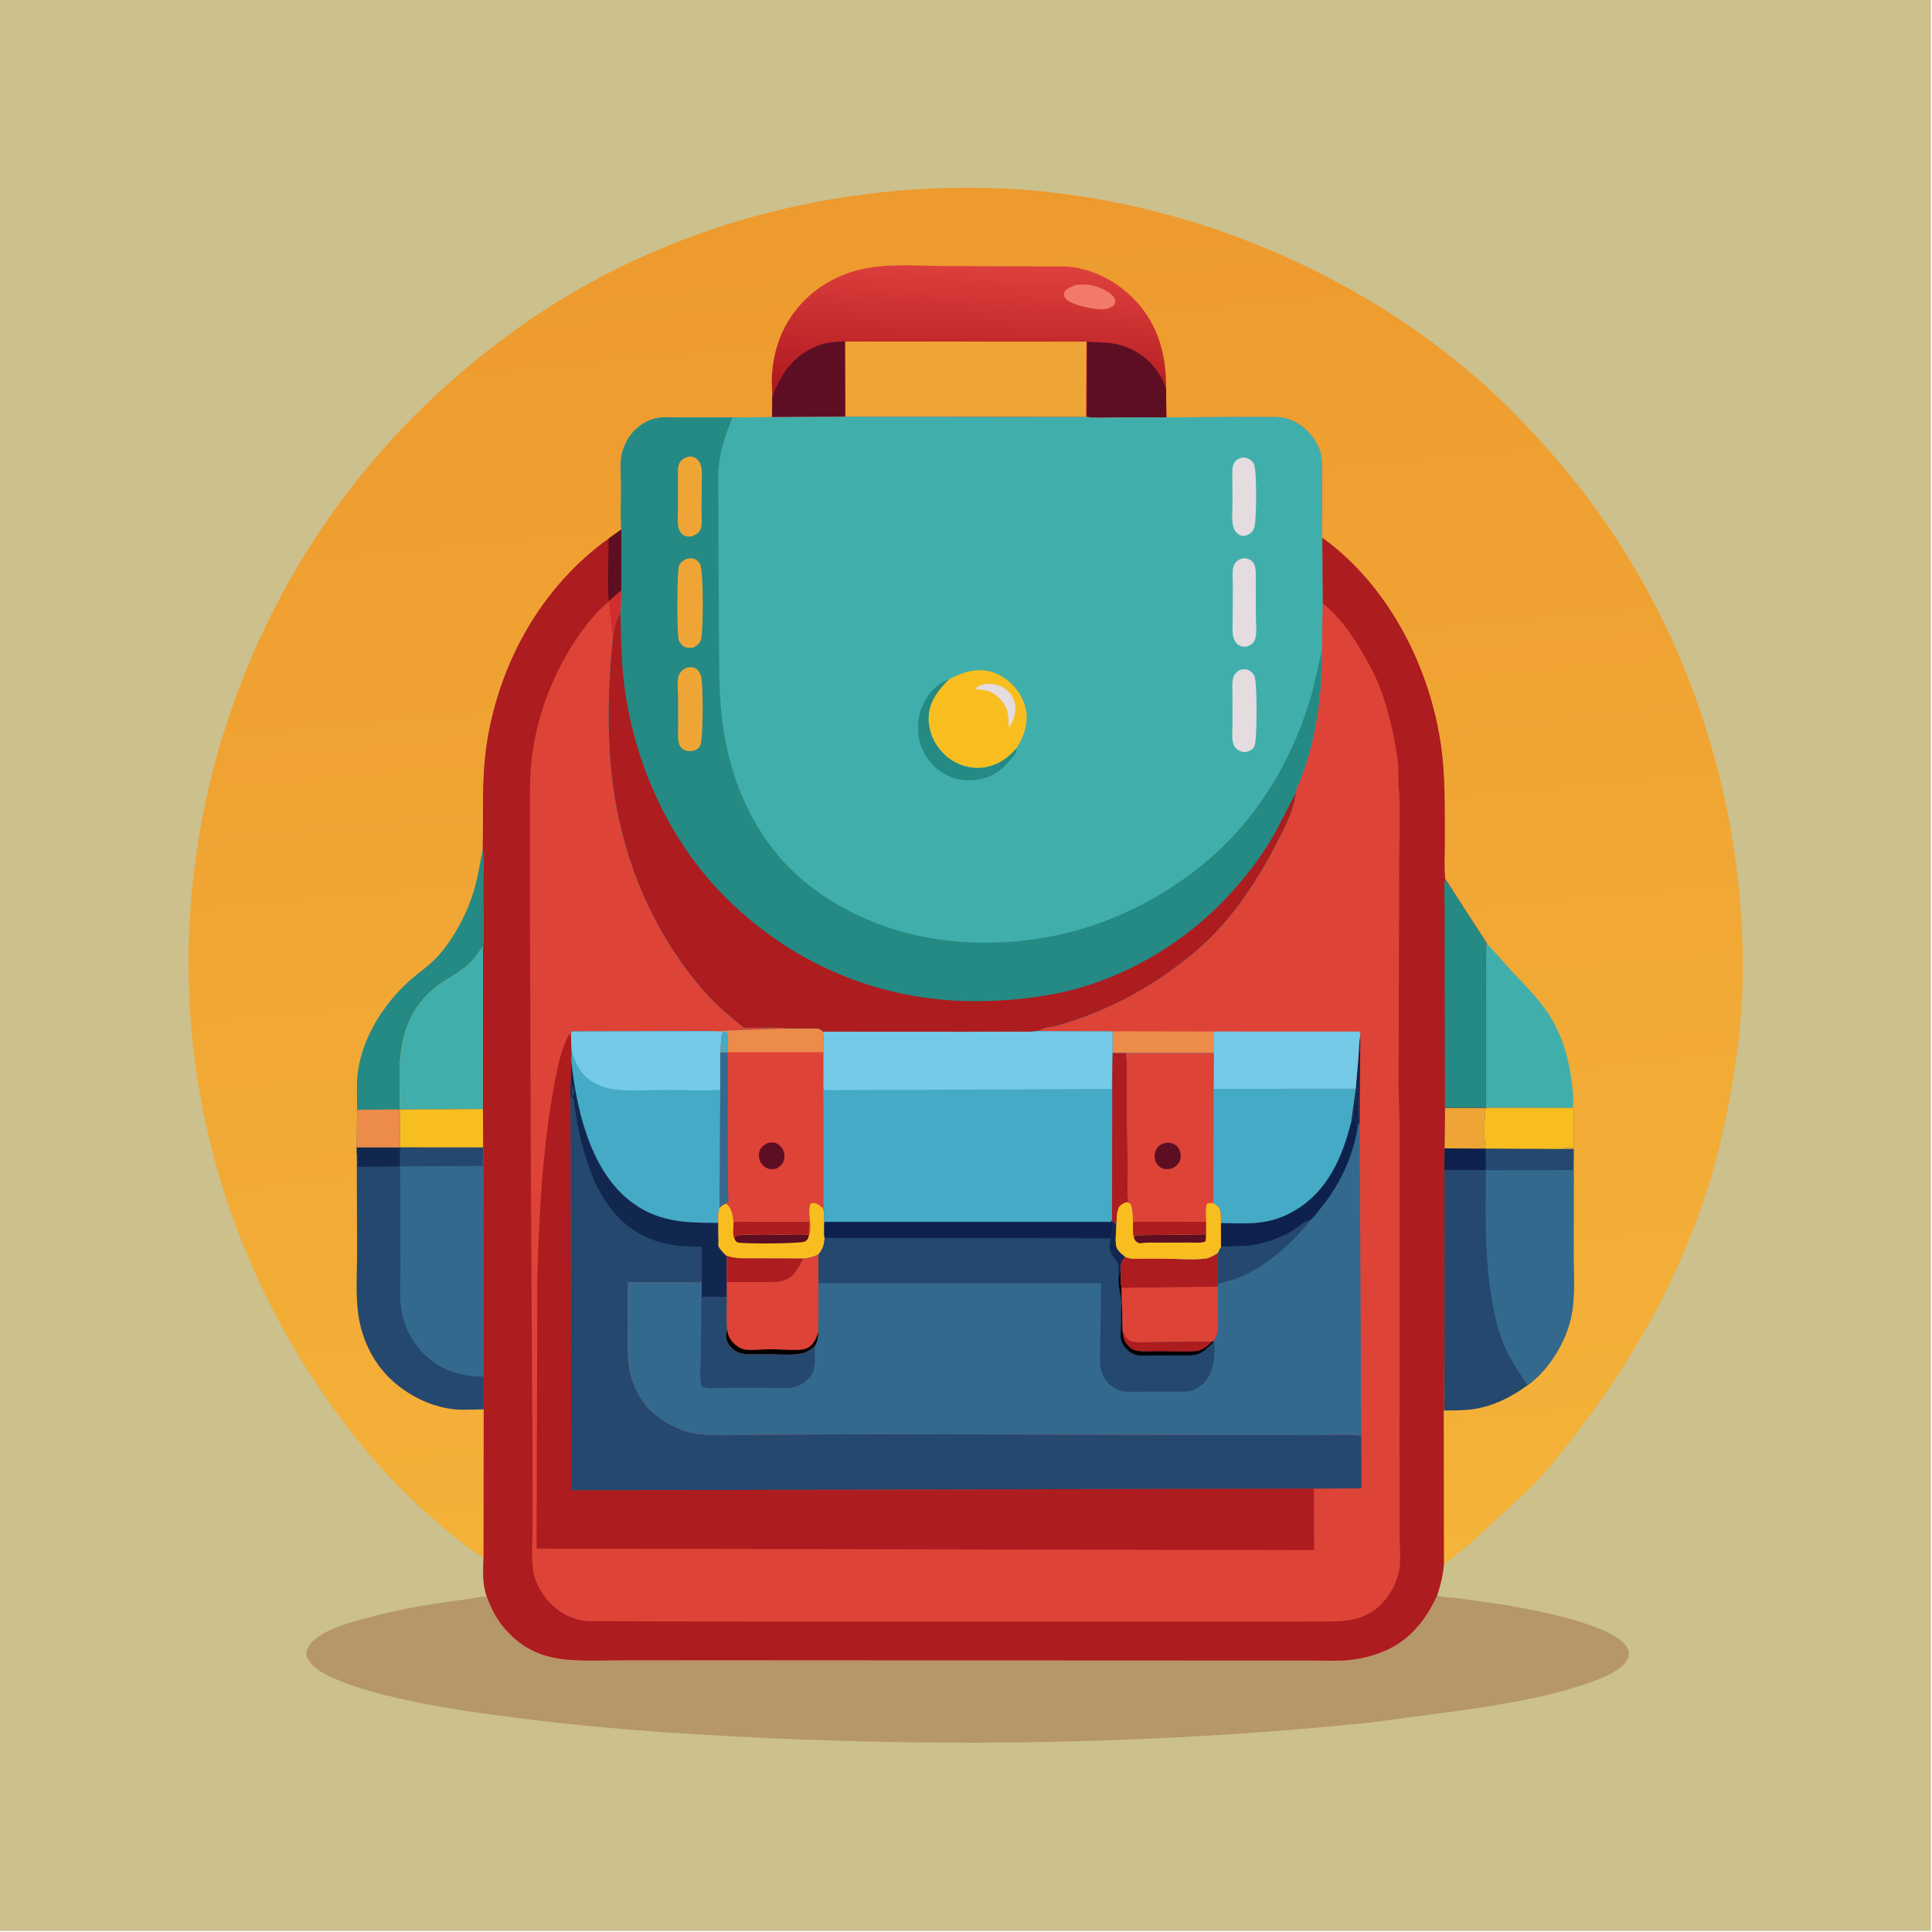 <?xml version="1.0" encoding="utf-8" ?>
<svg xmlns="http://www.w3.org/2000/svg" xmlns:xlink="http://www.w3.org/1999/xlink" width="500" height="500">
	<path fill="#CCC08D" transform="scale(0.488 0.488)" d="M-0 -0L1024 0L1024 1024L-0 1024L0 -0Z"/>
	<path fill="#B59769" transform="scale(0.488 0.488)" d="M762.137 846.098L762.734 846.323C765.266 847.221 768.731 847.066 771.427 847.385L788.345 849.689C803.653 851.769 856.106 860.423 863.073 874C863.874 875.56 864.136 877.304 863.511 878.97C861.396 884.605 853.713 888.128 848.521 890.202C826.922 898.829 802.951 902.822 780.063 906.379L726.5 913.524C626.687 923.749 526.403 926.32 426.152 922.521C375.217 920.592 324.321 917.509 273.738 911.019C253.329 908.401 232.827 905.512 212.746 900.967C200.671 898.234 188.215 894.928 176.848 889.96C171.877 887.786 165.375 884.435 163.059 879.25C162.385 877.742 162.267 875.899 162.976 874.388C166.278 867.353 177.207 863.247 184.202 861.042C204.815 854.546 226.235 850.785 247.648 848.093C250.886 847.685 254.999 846.61 258.195 846.74C261.677 856.529 266.665 864.012 274.855 870.548C282.147 876.367 291.026 879.253 300.234 880.1C310.123 881.009 320.489 880.465 330.442 880.469L384.364 880.436L548.367 880.527L662.387 880.574L697.454 880.591C703.715 880.585 710.36 880.982 716.567 880.222C721.828 879.578 726.579 878.472 731.549 876.636C746.551 871.093 755.578 860.257 762.137 846.098Z"/>
	<defs>
		<linearGradient id="gradient_0" gradientUnits="userSpaceOnUse" x1="475.239" y1="101.792" x2="541.987" y2="847.15">
			<stop offset="0" stop-color="#ED9A2E"/>
			<stop offset="1" stop-color="#F4B339"/>
		</linearGradient>
	</defs>
	<path fill="url(#gradient_0)" transform="scale(0.488 0.488)" d="M256.47 825.965C251.793 823.57 247.541 820.033 243.381 816.841C231.423 807.666 220.607 797.623 210.035 786.893C195.992 772.641 183.457 756.53 172.041 740.112C124.716 672.05 99.296 590.787 99.98 507.81C100.877 398.877 144.98 294.005 222.743 217.569C249.834 190.94 280.635 167.57 314.031 149.354C376.112 115.492 447.2 98.888 517.771 99.582C622.919 100.616 730.938 145.597 804.623 220.792C823.45 240.004 841 261.196 855.848 283.644C901.586 352.79 925.134 434.968 924.23 517.711C924.006 538.167 921.673 558.049 918.075 578.164C915.237 594.034 911.851 609.912 907.166 625.349C892.958 672.168 868.817 717.041 839.233 755.865C830.058 767.907 820.763 780.131 809.898 790.727L782 816.497L770.375 826.161C768.897 827.346 766.836 828.461 765.701 829.95L765.627 747.998C766.155 746.091 765.755 742.99 765.778 740.905L765.931 719.623L765.96 620.501L766.036 608.997L766.292 587.533L788.042 587.531L787.99 528.5L787.98 511.371C787.981 507.679 787.737 503.816 788.397 500.177L766.402 466.052C765.746 459.899 766.209 453.241 766.177 447.037C766.083 428.903 766.667 410.818 763.81 392.844C757.266 351.667 735.543 309.903 701.242 285.207C700.777 281.04 701.107 276.551 701.104 272.352L701.059 245.388C700.947 238.768 697.563 232.555 692.835 228.053C689.938 225.294 685.859 222.829 681.971 221.82C678.827 221.005 675.44 221.138 672.218 221.129L658.18 221.114L618.559 221.344L592.227 221.406C587.09 221.41 581.465 221.853 576.404 221.111L576.033 221.142L448.401 220.984L447.991 221.007L409.443 221.225L388.357 221.374L362.481 221.446C357.818 221.446 352.004 220.834 347.536 221.95C343.358 222.993 339.585 225.201 336.565 228.25C333.702 231.14 331.711 234.658 330.438 238.5L330.188 239.209C328.47 244.442 329.373 252.173 329.389 257.694C329.41 265.339 329.073 273.188 329.499 280.799L322.77 285.631C287.538 310.955 265.191 350.729 258.34 393.25C255.298 412.132 256.435 431.665 256.025 450.73C257.147 455.585 256.292 461.248 256.326 466.228L256.408 490.442C256.397 494.033 256.839 498.366 256.157 501.868L256.124 588.158L256.283 608.492L256.329 642.133L256.541 730.051L256.529 747.425L256.47 825.965Z"/>
	<path fill="#258984" transform="scale(0.488 0.488)" d="M256.025 450.73C257.147 455.585 256.292 461.248 256.326 466.228L256.408 490.442C256.397 494.033 256.839 498.366 256.157 501.868C253.501 505.589 251.154 509.05 247.69 512.103C243.672 515.645 238.809 518.146 234.374 521.119C219.511 531.085 213.286 545.567 212.125 563.024C211.566 571.43 212.208 579.993 212.02 588.422L189.385 588.527C189.405 582.019 188.936 574.952 189.785 568.522C192.203 550.221 203.406 532.545 216.875 520.365C220.872 516.751 225.378 513.71 229.314 510.035C233.249 506.362 236.453 502.227 239.403 497.742C244.98 489.262 249.421 479.665 252.032 469.843C253.709 463.534 254.584 457.087 256.025 450.73Z"/>
	<path fill="#40AFAB" transform="scale(0.488 0.488)" d="M788.397 500.177L802.613 515.996C809.066 522.774 815.715 529.415 820.913 537.25C827.552 547.257 831.51 559.147 833.123 571C833.795 575.944 834.691 581.916 834.229 586.85L834.099 587.564L788.042 587.531L787.99 528.5L787.98 511.371C787.981 507.679 787.737 503.816 788.397 500.177Z"/>
	<path fill="#40AFAB" transform="scale(0.488 0.488)" d="M212.02 588.422C212.208 579.993 211.566 571.43 212.125 563.024C213.286 545.567 219.511 531.085 234.374 521.119C238.809 518.146 243.672 515.645 247.69 512.103C251.154 509.05 253.501 505.589 256.157 501.868L256.124 588.158L212.02 588.422Z"/>
	<path fill="#24486E" transform="scale(0.488 0.488)" d="M256.124 588.158L256.283 608.492L256.329 642.133L256.541 730.051L256.529 747.425L253.007 747.486C249.076 747.534 244.877 747.815 240.973 747.412C228.335 746.107 215.479 739.593 206.502 730.721C198.602 722.914 193.495 713.143 190.988 702.356C188.163 690.204 189.409 676.608 189.374 664.129L189.207 611.612L189.196 608.534L189.385 588.527L212.02 588.422L256.124 588.158Z"/>
	<path fill="#12274F" transform="scale(0.488 0.488)" d="M189.196 608.534L212.1 608.511L212.062 618.579L189.606 618.824L189.533 611.906L189.207 611.612L189.196 608.534Z"/>
	<path fill="#ED8B4A" transform="scale(0.488 0.488)" d="M189.385 588.527L212.02 588.422L212.134 601.75C212.144 603.825 211.815 606.468 212.366 608.446L212.1 608.511L189.196 608.534L189.385 588.527Z"/>
	<path fill="#F8BE20" transform="scale(0.488 0.488)" d="M256.124 588.158L256.283 608.492L212.366 608.446C211.815 606.468 212.144 603.825 212.134 601.75L212.02 588.422L256.124 588.158Z"/>
	<path fill="#34698E" transform="scale(0.488 0.488)" d="M256.541 730.051C244.466 730.128 233.496 726.671 224.795 717.994C219.358 712.573 215.277 705.436 213.481 697.98C211.468 689.619 212.442 679.851 212.375 671.25L212.232 618.533L256.112 618.316L256.281 641.52L256.329 642.133L256.541 730.051Z"/>
	<path fill="#24486E" transform="scale(0.488 0.488)" d="M766.292 587.533L788.042 587.531L834.099 587.564C834.912 589.246 834.538 591.769 834.53 593.612L834.537 608.807L828.908 608.927L828.624 609.327L834.624 609.33L834.562 620.489L834.513 666.965C834.5 676.866 835.304 687.255 833.497 696.99C830.908 710.938 821.727 726.272 810.155 734.589C801.783 740.721 792.561 745.477 782.23 747.164C776.749 748.059 771.165 748.013 765.627 747.998C766.155 746.091 765.755 742.99 765.778 740.905L765.931 719.623L765.96 620.501L766.036 608.997L766.292 587.533Z"/>
	<path fill="#0E214D" transform="scale(0.488 0.488)" d="M766.036 608.997L787.901 609.119C787.6 612.695 788.506 617.088 787.667 620.486L765.96 620.501L766.036 608.997Z"/>
	<path fill="#EFA536" transform="scale(0.488 0.488)" d="M766.292 587.533L788.042 587.531C787.132 590.272 786.925 606.464 787.901 609.119L766.036 608.997L766.292 587.533Z"/>
	<path fill="#F8BE20" transform="scale(0.488 0.488)" d="M788.042 587.531L834.099 587.564C834.912 589.246 834.538 591.769 834.53 593.612L834.537 608.807L828.908 608.927L828.624 609.327L787.901 609.119C786.925 606.464 787.132 590.272 788.042 587.531Z"/>
	<path fill="#34698E" transform="scale(0.488 0.488)" d="M788.064 620.658L834.562 620.489L834.513 666.965C834.5 676.866 835.304 687.255 833.497 696.99C830.908 710.938 821.727 726.272 810.155 734.589C805.543 727.793 801.485 722.126 798.147 714.5C793.773 704.508 791.694 693.753 790.215 683.008C787.378 662.404 787.703 641.411 788.064 620.658Z"/>
	<defs>
		<linearGradient id="gradient_1" gradientUnits="userSpaceOnUse" x1="512.706" y1="211.875" x2="516.864" y2="139.189">
			<stop offset="0" stop-color="#AE191F"/>
			<stop offset="1" stop-color="#DE403D"/>
		</linearGradient>
	</defs>
	<path fill="url(#gradient_1)" transform="scale(0.488 0.488)" d="M409.591 210.304L409.295 202.31C409.456 185.748 415.264 170.357 427.255 158.693C435.359 150.809 445.313 145.58 456.284 142.941C470.486 139.524 486.745 141.062 501.312 141.094L558.251 141.312C561.703 141.354 565.36 141.189 568.785 141.654C581.349 143.362 592.976 149.903 601.707 158.946C614.183 171.866 618.643 188.425 618.385 205.945L618.559 221.344L592.227 221.406C587.09 221.41 581.465 221.853 576.404 221.111L576.033 221.142L448.401 220.984L447.991 221.007L409.443 221.225L409.591 210.304Z"/>
	<path fill="#F27A6B" transform="scale(0.488 0.488)" d="M570.678 151.093C574.505 150.653 578.087 150.786 581.75 152.054C584.748 153.091 590.093 155.435 591.271 158.728C591.8 160.203 591.321 160.836 590.603 162.116C588.841 163.32 587.372 163.684 585.285 164.039C582.61 164.076 579.917 163.775 577.295 163.24C573.989 162.565 566.423 160.79 564.672 157.776C564.068 156.736 563.941 156.136 564.452 155C565.422 152.839 568.674 151.853 570.678 151.093Z"/>
	<path fill="#5D0E22" transform="scale(0.488 0.488)" d="M409.591 210.304C414.348 198.019 420.346 189.056 432.856 183.633C437.763 181.506 442.725 181.283 447.982 181.018L447.991 221.007L409.443 221.225L409.591 210.304Z"/>
	<path fill="#5D0E22" transform="scale(0.488 0.488)" d="M576.404 221.111L576.496 181.183L587.644 181.8L588.5 181.922C592.106 182.403 595.613 183.2 598.938 184.727C608.548 189.143 614.767 196.075 618.385 205.945L618.559 221.344L592.227 221.406C587.09 221.41 581.465 221.853 576.404 221.111Z"/>
	<path fill="#EFA536" transform="scale(0.488 0.488)" d="M448.401 220.984L448.303 181.141L576.171 181.179L576.033 221.142L448.401 220.984Z"/>
	<path fill="#DE4337" transform="scale(0.488 0.488)" d="M448.401 220.984L576.033 221.142L576.404 221.111C581.465 221.853 587.09 221.41 592.227 221.406L618.559 221.344L658.18 221.114L672.218 221.129C675.44 221.138 678.827 221.005 681.971 221.82C685.859 222.829 689.938 225.294 692.835 228.053C697.563 232.555 700.947 238.768 701.059 245.388L701.104 272.352C701.107 276.551 700.777 281.04 701.242 285.207C735.543 309.903 757.266 351.667 763.81 392.844C766.667 410.818 766.083 428.903 766.177 447.037C766.209 453.241 765.746 459.899 766.402 466.052L788.397 500.177C787.737 503.816 787.981 507.679 787.98 511.371L787.99 528.5L788.042 587.531L766.292 587.533L766.036 608.997L765.96 620.501L765.931 719.623L765.778 740.905C765.755 742.99 766.155 746.091 765.627 747.998L765.701 829.95C765.192 835.612 763.904 840.695 762.137 846.098C755.578 860.257 746.551 871.093 731.549 876.636C726.579 878.472 721.828 879.578 716.567 880.222C710.36 880.982 703.715 880.585 697.454 880.591L662.387 880.574L548.367 880.527L384.364 880.436L330.442 880.469C320.489 880.465 310.123 881.009 300.234 880.1C291.026 879.253 282.147 876.367 274.855 870.548C266.665 864.012 261.677 856.529 258.195 846.74C255.765 840.269 256.209 832.762 256.47 825.965L256.529 747.425L256.541 730.051L256.329 642.133L256.283 608.492L256.124 588.158L256.157 501.868C256.839 498.366 256.397 494.033 256.408 490.442L256.326 466.228C256.292 461.248 257.147 455.585 256.025 450.73C256.435 431.665 255.298 412.132 258.34 393.25C265.191 350.729 287.538 310.955 322.77 285.631L329.499 280.799C329.073 273.188 329.41 265.339 329.389 257.694C329.373 252.173 328.47 244.442 330.188 239.209L330.438 238.5C331.711 234.658 333.702 231.14 336.565 228.25C339.585 225.201 343.358 222.993 347.536 221.95C352.004 220.834 357.818 221.446 362.481 221.446L388.357 221.374L409.443 221.225L447.991 221.007L448.401 220.984Z"/>
	<path fill="#12274F" transform="scale(0.488 0.488)" d="M721.41 549.032L721.056 595.475L720.089 597.416C719.168 595.893 719.161 595.006 719.255 593.25L720.25 593L720.255 591.75C720.545 588.947 719.864 584.841 720.5 582.25C720.698 581.442 721.153 580.911 721 580L720.701 579.035L721 578.25L720.375 577.247L719.823 578.145C719.825 579.364 719.846 580.443 719.496 581.624C718.764 584.093 719.075 586.749 718.416 589.261C718.235 589.953 718.073 590.569 717.969 591.281C717.793 592.482 717.736 593.516 716.992 594.527L716.474 595.18L718.977 577.437L720.437 560.25C720.727 556.53 720.68 552.691 721.41 549.032Z"/>
	<path fill="#D02D2C" transform="scale(0.488 0.488)" d="M323 318.638L329.51 312.95C329.454 317.071 329.613 321.328 329.102 325.417C326.761 328.26 326.114 332.86 325.198 336.391C324.396 334.561 324.39 332.14 324.21 330.158L323.017 318.899L323 318.638Z"/>
	<path fill="#ED8B4A" transform="scale(0.488 0.488)" d="M589.981 546.993L597.028 546.942L643.558 547.032L643.58 558.485L597.094 558.462L589.953 558.454L589.981 546.993Z"/>
	<path fill="#74CAE7" transform="scale(0.488 0.488)" d="M643.558 547.032L720.75 547.055C721.61 548.05 721.413 547.844 721.41 549.032C720.68 552.691 720.727 556.53 720.437 560.25L718.977 577.437L643.538 577.454L643.58 558.485L643.558 547.032Z"/>
	<path fill="#AD1C1E" transform="scale(0.488 0.488)" d="M696.837 789.44L696.904 822.06L284.57 821.259L284.973 675.939C286.043 641.158 287.892 606.956 294.423 572.688C295.711 565.928 297.23 558.837 299.942 552.5C300.632 550.889 301.321 548.925 302.799 547.918L303.116 556.699L303.02 562.812L302.53 582.587L302.967 790.313L696.837 789.44Z"/>
	<path fill="#24486E" transform="scale(0.488 0.488)" d="M417.679 545.4L428.669 545.438C430.43 545.451 432.55 545.227 434.262 545.606C435.208 545.815 435.872 546.488 436.57 547.106C437.029 553.891 436.931 560.66 436.878 567.455C436.852 570.842 436.521 574.535 436.92 577.886L436.597 577.895L436.682 641.057C437.04 643.403 437.171 645.621 437.198 647.987C437.203 650.688 436.914 653.85 437.326 656.494C437.127 660.237 436.459 662.303 434.102 665.26C431.237 666.733 429.061 667.132 425.876 667.529L402.894 667.46C397.047 667.434 391.161 667.894 385.515 666.137L385.448 679.924L385.489 687.995L371.985 687.985L372.133 680.145L332.969 679.967L332.983 706.895C332.999 714.24 332.46 721.855 334.384 729C337.329 739.938 343.328 748.388 353.141 754.203C358.108 757.146 364.203 759.759 370 760.436C380.492 761.661 391.72 760.898 402.294 760.866L463.25 760.571L650.488 760.983L698.872 761.071C706.273 761.082 714.605 760.356 721.912 761.354L722.001 789.353L696.837 789.44L302.967 790.313L302.53 582.587L303.02 562.812L303.116 556.699L302.799 547.918L303.55 546.992L379.59 546.841L379.614 546.777L417.679 545.4Z"/>
	<path fill="#12274F" transform="scale(0.488 0.488)" d="M303.02 562.812C305.608 587.632 312.834 619.587 333.263 636.194C347.926 648.114 362.883 648.513 380.932 648.496L381.062 658.274C381.069 658.803 380.903 660.577 381.098 661.012C381.63 662.203 383.378 664.127 384.319 665.07L385.515 666.137L385.448 679.924L385.489 687.995L371.985 687.985L372.133 680.145L372.119 661.197C363.252 661.075 355.574 660.81 347.088 657.827C320.684 648.544 311.49 621.647 306.334 596.746L304.926 588C304.71 586.262 304.703 583.929 303.879 582.386L303.509 581.75C303.946 580.788 304.446 579.936 304.34 578.852L304.255 578.25C304.183 577.175 303.961 576.321 303.69 575.277C303.231 577.629 303.496 579.892 302.679 582.19L302.53 582.587L303.02 562.812Z"/>
	<path fill="#45AAC5" transform="scale(0.488 0.488)" d="M417.679 545.4L428.669 545.438C430.43 545.451 432.55 545.227 434.262 545.606C435.208 545.815 435.872 546.488 436.57 547.106C437.029 553.891 436.931 560.66 436.878 567.455C436.852 570.842 436.521 574.535 436.92 577.886L436.597 577.895L436.682 641.057C437.04 643.403 437.171 645.621 437.198 647.987C437.203 650.688 436.914 653.85 437.326 656.494C437.127 660.237 436.459 662.303 434.102 665.26C431.237 666.733 429.061 667.132 425.876 667.529L402.894 667.46C397.047 667.434 391.161 667.894 385.515 666.137L384.319 665.07C383.378 664.127 381.63 662.203 381.098 661.012C380.903 660.577 381.069 658.803 381.062 658.274L380.932 648.496C362.883 648.513 347.926 648.114 333.263 636.194C312.834 619.587 305.608 587.632 303.02 562.812L303.116 556.699L302.799 547.918L303.55 546.992L379.59 546.841L379.614 546.777L417.679 545.4Z"/>
	<path fill="#74CAE7" transform="scale(0.488 0.488)" d="M379.59 546.841L383.582 547.018C381.881 550.113 382.57 554.569 382.008 558.034L381.976 577.899C372.567 578.644 362.637 578.012 353.172 578.016C344.224 578.019 334.045 578.917 325.261 577.63C321.51 577.08 317.919 575.895 314.64 573.975C307.869 570.011 305.056 563.993 303.116 556.699L302.799 547.918L303.55 546.992L379.59 546.841Z"/>
	<path fill="#DE4337" transform="scale(0.488 0.488)" d="M417.679 545.4L428.669 545.438C430.43 545.451 432.55 545.227 434.262 545.606C435.208 545.815 435.872 546.488 436.57 547.106C437.029 553.891 436.931 560.66 436.878 567.455C436.852 570.842 436.521 574.535 436.92 577.886L436.597 577.895L436.682 641.057C437.04 643.403 437.171 645.621 437.198 647.987C437.203 650.688 436.914 653.85 437.326 656.494C437.127 660.237 436.459 662.303 434.102 665.26C431.237 666.733 429.061 667.132 425.876 667.529L402.894 667.46C397.047 667.434 391.161 667.894 385.515 666.137L384.319 665.07C383.378 664.127 381.63 662.203 381.098 661.012C380.903 660.577 381.069 658.803 381.062 658.274L380.932 648.496C380.855 645.715 380.737 643.247 381.614 640.555L381.976 577.899L382.008 558.034C382.57 554.569 381.881 550.113 383.582 547.018L379.59 546.841L379.614 546.777L417.679 545.4Z"/>
	<path fill="#5D0E22" transform="scale(0.488 0.488)" d="M406.944 606.25C408.111 605.916 409.173 605.803 410.378 605.956C412.242 606.194 413.957 607.72 414.95 609.25C416.005 610.877 416.274 613.479 415.736 615.323C415.105 617.485 413.629 618.726 411.723 619.75C410.455 620.023 408.91 620.217 407.644 619.856C405.825 619.338 404.032 617.642 403.182 615.983C402.354 614.368 402.211 611.997 402.843 610.286C403.595 608.249 405.101 607.217 406.944 606.25Z"/>
	<path fill="#34698E" transform="scale(0.488 0.488)" d="M382.008 558.034L385.937 558.011L386.014 616.91L386.116 632.25C386.122 633.509 386.471 636.132 386.11 637.25C386.106 637.263 385.383 638.036 385.344 638.074L385.025 638.338C383.659 638.957 382.699 639.472 381.614 640.555L381.976 577.899L382.008 558.034Z"/>
	<path fill="#ED8B4A" transform="scale(0.488 0.488)" d="M417.679 545.4L428.669 545.438C430.43 545.451 432.55 545.227 434.262 545.606C435.208 545.815 435.872 546.488 436.57 547.106C437.029 553.891 436.931 560.66 436.878 567.455C436.852 570.842 436.521 574.535 436.92 577.886L436.597 577.895L436.644 557.985L385.937 558.011L382.008 558.034C382.57 554.569 381.881 550.113 383.582 547.018L379.59 546.841L379.614 546.777L417.679 545.4Z"/>
	<path fill="#45AAC5" transform="scale(0.488 0.488)" d="M383.582 547.018L385.491 547.076C386.66 549.482 385.951 555.19 385.937 558.011L382.008 558.034C382.57 554.569 381.881 550.113 383.582 547.018Z"/>
	<path fill="#F8BE20" transform="scale(0.488 0.488)" d="M429.028 655.057C431.138 650.353 427.872 643.006 429.877 638.25C430.512 638.058 430.476 638.031 431.25 638.009C433.49 637.947 435.153 639.663 436.682 641.057C437.04 643.403 437.171 645.621 437.198 647.987C437.203 650.688 436.914 653.85 437.326 656.494C437.127 660.237 436.459 662.303 434.102 665.26C431.237 666.733 429.061 667.132 425.876 667.529L402.894 667.46C397.047 667.434 391.161 667.894 385.515 666.137L384.319 665.07C383.378 664.127 381.63 662.203 381.098 661.012C380.903 660.577 381.069 658.803 381.062 658.274L380.932 648.496C380.855 645.715 380.737 643.247 381.614 640.555C382.699 639.472 383.659 638.957 385.025 638.338C387.023 639.626 387.989 642.157 388.501 644.5L389.016 647.953L429.121 647.796L429.028 655.057Z"/>
	<path fill="#5D0E22" transform="scale(0.488 0.488)" d="M389.445 656.968L390.003 655.585C393.806 654.095 400.362 654.975 404.5 654.924L419.66 654.666C422.728 654.631 426.036 654.344 429.028 655.057C428.611 656.766 428.376 657.57 426.702 658.454C424.631 659.548 393.426 659.792 391.048 658.837C390.234 658.51 389.913 657.664 389.445 656.968Z"/>
	<path fill="#AD1C1E" transform="scale(0.488 0.488)" d="M389.016 647.953L429.121 647.796L429.028 655.057C426.036 654.344 422.728 654.631 419.66 654.666L404.5 654.924C400.362 654.975 393.806 654.095 390.003 655.585L389.445 656.968C388.43 655.226 388.997 650.126 389.016 647.953Z"/>
	<path fill="#AD1C1E" transform="scale(0.488 0.488)" d="M329.499 280.799L329.51 312.95L323 318.638L323.017 318.899C315.822 324.837 310.014 332.2 304.905 339.968C292.396 358.988 283.931 381.938 281.737 404.656C280.836 413.985 281.072 423.477 281.052 432.841L281.018 473.659L281.497 615.414L282.359 765.998L282.427 808.082C282.393 815.884 281.792 824.206 282.604 831.95C283.2 837.635 286.22 843.636 289.838 847.994C294.124 853.156 299.061 856.675 305.5 858.612L306.322 858.869C310.725 860.141 316.189 859.688 320.75 859.735L347.005 859.885L438.122 859.969L620.303 859.966L677.301 859.959L708.552 859.892C715.095 859.654 721.348 858.558 727.039 855.111C734.405 850.65 739.665 842.513 741.659 834.25L741.793 833.75C743.24 827.985 742.244 819.586 742.239 813.555L742.195 769.355L742.224 596.7L741.71 576.004L742.056 457.313C742.04 443.793 742.814 429.702 741.745 416.25C741.379 411.648 741.798 407.102 741.127 402.5C738.956 387.622 735.795 373.307 729.644 359.5C727.063 353.709 723.877 348.357 720.62 342.943C715.916 335.122 709.883 326.965 702.831 321.102C702.391 320.736 701.946 320.482 701.453 320.199L701.242 285.207C735.543 309.903 757.266 351.667 763.81 392.844C766.667 410.818 766.083 428.903 766.177 447.037C766.209 453.241 765.746 459.899 766.402 466.052L788.397 500.177C787.737 503.816 787.981 507.679 787.98 511.371L787.99 528.5L788.042 587.531L766.292 587.533L766.036 608.997L765.96 620.501L765.931 719.623L765.778 740.905C765.755 742.99 766.155 746.091 765.627 747.998L765.701 829.95C765.192 835.612 763.904 840.695 762.137 846.098C755.578 860.257 746.551 871.093 731.549 876.636C726.579 878.472 721.828 879.578 716.567 880.222C710.36 880.982 703.715 880.585 697.454 880.591L662.387 880.574L548.367 880.527L384.364 880.436L330.442 880.469C320.489 880.465 310.123 881.009 300.234 880.1C291.026 879.253 282.147 876.367 274.855 870.548C266.665 864.012 261.677 856.529 258.195 846.74C255.765 840.269 256.209 832.762 256.47 825.965L256.529 747.425L256.541 730.051L256.329 642.133L256.283 608.492L256.124 588.158L256.157 501.868C256.839 498.366 256.397 494.033 256.408 490.442L256.326 466.228C256.292 461.248 257.147 455.585 256.025 450.73C256.435 431.665 255.298 412.132 258.34 393.25C265.191 350.729 287.538 310.955 322.77 285.631L329.499 280.799Z"/>
	<path fill="#5D0E22" transform="scale(0.488 0.488)" d="M329.499 280.799L329.51 312.95L323 318.638C321.921 316.068 322.737 290.342 322.77 285.631L329.499 280.799Z"/>
	<path fill="#258984" transform="scale(0.488 0.488)" d="M766.402 466.052L788.397 500.177C787.737 503.816 787.981 507.679 787.98 511.371L787.99 528.5L788.042 587.531L766.292 587.533L766.129 503.27L766.083 479.565C766.078 475.154 765.718 470.406 766.402 466.052Z"/>
	<path fill="#34698E" transform="scale(0.488 0.488)" d="M548.226 546.893L589.981 546.993L589.953 558.454L597.094 558.462L643.58 558.485L643.538 577.454L718.977 577.437L716.474 595.18L716.992 594.527C717.736 593.516 717.793 592.482 717.969 591.281C718.073 590.569 718.235 589.953 718.416 589.261C719.075 586.749 718.764 584.093 719.496 581.624C719.846 580.443 719.825 579.364 719.823 578.145L720.375 577.247L721 578.25L720.701 579.035L721 580C721.153 580.911 720.698 581.442 720.5 582.25C719.864 584.841 720.545 588.947 720.255 591.75L720.25 593L719.255 593.25C719.161 595.006 719.168 595.893 720.089 597.416L721.056 595.475L721.912 761.354C714.605 760.356 706.273 761.082 698.872 761.071L650.488 760.983L463.25 760.571L402.294 760.866C391.72 760.898 380.492 761.661 370 760.436C364.203 759.759 358.108 757.146 353.141 754.203C343.328 748.388 337.329 739.938 334.384 729C332.46 721.855 332.999 714.24 332.983 706.895L332.969 679.967L372.133 680.145L371.985 687.985L385.489 687.995L385.448 679.924L385.515 666.137C391.161 667.894 397.047 667.434 402.894 667.46L425.876 667.529C429.061 667.132 431.237 666.733 434.102 665.26C436.459 662.303 437.127 660.237 437.326 656.494C436.914 653.85 437.203 650.688 437.198 647.987C437.171 645.621 437.04 643.403 436.682 641.057L436.597 577.895L436.92 577.886C436.521 574.535 436.852 570.842 436.878 567.455C436.931 560.66 437.029 553.891 436.57 547.106L514.186 547.15L537.402 547.056C540.893 547.026 544.798 547.331 548.226 546.893Z"/>
	<path fill="#24486E" transform="scale(0.488 0.488)" d="M647.503 661.213L661.866 660.667L662.75 660.54C670.82 659.422 678.281 656.912 685.308 652.805C688.246 651.088 691.56 647.702 694.859 647.078C690.827 652.668 685.917 657.543 680.772 662.106C670.26 671.428 659.743 678.019 645.72 680.749L645.679 664.596L647.503 661.213Z"/>
	<path fill="#0E214D" transform="scale(0.488 0.488)" d="M716.474 595.18L716.992 594.527C717.736 593.516 717.793 592.482 717.969 591.281C718.073 590.569 718.235 589.953 718.416 589.261C719.075 586.749 718.764 584.093 719.496 581.624C719.846 580.443 719.825 579.364 719.823 578.145L720.375 577.247L721 578.25L720.701 579.035L721 580C721.153 580.911 720.698 581.442 720.5 582.25C719.864 584.841 720.545 588.947 720.255 591.75L720.25 593L719.255 593.25C719.161 595.006 719.168 595.893 720.089 597.416C717.497 613.419 710.914 627.653 700.745 640.285C699.039 642.404 696.97 645.416 694.859 647.078C691.56 647.702 688.246 651.088 685.308 652.805C678.281 656.912 670.82 659.422 662.75 660.54L661.866 660.667L647.503 661.213L647.447 648.577C654.34 648.7 661.835 649.127 668.654 648.199L669.5 648.074C676.092 647.134 681.757 644.95 687.425 641.48C704.243 631.184 711.917 613.553 716.474 595.18Z"/>
	<path fill="#24486E" transform="scale(0.488 0.488)" d="M371.985 687.985L385.489 687.995C385.501 693.596 385.046 699.687 385.652 705.226C384.849 707.585 384.901 709.958 386.071 712.214C387.414 714.801 390.394 717.1 393.247 717.739C396.909 718.559 401.552 718.05 405.338 718.072C411.469 718.107 418.744 718.861 424.75 717.806C426.705 717.462 428.319 716.665 429.953 715.56L432.175 713.775C431.918 718.313 432.868 724.147 430.809 728.288C429.086 731.754 425.35 734.459 421.663 735.466C417.602 736.576 412.169 735.96 407.956 735.96L384.06 735.982C380.723 735.976 374.863 736.78 372.108 735.25C370.804 731.164 371.638 724.862 371.667 720.528L371.985 687.985Z"/>
	<path fill="#DE4337" transform="scale(0.488 0.488)" d="M425.876 667.529C429.061 667.132 431.237 666.733 434.102 665.26L434.052 680.522L434.025 699.644C434.022 701.394 433.585 704.731 434.088 706.322C433.807 708.942 433.562 711.481 432.175 713.775L429.953 715.56C428.319 716.665 426.705 717.462 424.75 717.806C418.744 718.861 411.469 718.107 405.338 718.072C401.552 718.05 396.909 718.559 393.247 717.739C390.394 717.1 387.414 714.801 386.071 712.214C384.901 709.958 384.849 707.585 385.652 705.226C385.046 699.687 385.501 693.596 385.489 687.995L385.448 679.924L385.515 666.137C391.161 667.894 397.047 667.434 402.894 667.46L425.876 667.529Z"/>
	<path fill="#010000" transform="scale(0.488 0.488)" d="M385.652 705.226C386.033 708.605 387.44 711.046 390.06 713.237C391.556 714.488 393.296 715.451 395.246 715.729C399.302 716.307 404.033 715.531 408.167 715.53C413.62 715.53 419.608 716.234 424.993 715.783C427.58 715.566 429.874 714.235 431.397 712.141C432.602 710.483 433.41 708.249 434.088 706.322C433.807 708.942 433.562 711.481 432.175 713.775L429.953 715.56C428.319 716.665 426.705 717.462 424.75 717.806C418.744 718.861 411.469 718.107 405.338 718.072C401.552 718.05 396.909 718.559 393.247 717.739C390.394 717.1 387.414 714.801 386.071 712.214C384.901 709.958 384.849 707.585 385.652 705.226Z"/>
	<path fill="#AD1C1E" transform="scale(0.488 0.488)" d="M385.515 666.137C391.161 667.894 397.047 667.434 402.894 667.46L425.876 667.529C423.423 672.301 421.256 677.208 415.75 679.033C412.45 680.127 408.142 679.86 404.658 679.888L385.448 679.924L385.515 666.137Z"/>
	<path fill="#45AAC5" transform="scale(0.488 0.488)" d="M718.977 577.437L716.474 595.18C711.917 613.553 704.243 631.184 687.425 641.48C681.757 644.95 676.092 647.134 669.5 648.074L668.654 648.199C661.835 649.127 654.34 648.7 647.447 648.577C647.435 646.52 647.509 644.353 647.174 642.323C646.787 639.973 645.282 639.23 643.452 637.987L643.538 577.454L718.977 577.437Z"/>
	<path fill="#24486E" transform="scale(0.488 0.488)" d="M589.739 647.133L589.807 647.599L592.092 649.005C592.06 652.31 591.162 658.712 592.228 661.694C592.51 662.483 593.829 663.968 594.41 664.591L596.762 666.559C597.664 666.959 597.497 666.921 598.509 667.207C600.604 667.8 603.363 667.505 605.537 667.515L618.086 667.531C624.93 667.525 632.886 668.329 639.613 667.388C641.707 667.095 643.89 665.67 645.679 664.596L645.72 680.749L645.859 682.355L645.925 698.083C645.925 702.591 646.482 706.834 643.939 710.808C644.216 715.211 644.244 721.087 642.896 725.307L642.659 726.003C641.65 729.126 640.656 731.078 638.351 733.452C635.254 736.642 631.804 738.005 627.403 738.034L605.295 738.037C602.07 738.026 598.263 738.393 595.112 737.687C592.341 737.065 589.707 735.586 587.75 733.52C585.565 731.212 584.188 728.445 583.665 725.312C582.979 721.2 583.504 716.314 583.52 712.086L583.957 680.504L434.052 680.522L434.102 665.26C436.459 662.303 437.127 660.237 437.326 656.494C436.914 653.85 437.203 650.688 437.198 647.987L589 647.973L589.739 647.133Z"/>
	<path fill="#12274F" transform="scale(0.488 0.488)" d="M589.807 647.599L592.092 649.005C592.06 652.31 591.162 658.712 592.228 661.694C592.51 662.483 593.829 663.968 594.41 664.591L596.762 666.559C594.138 669.309 594.456 670.702 594.423 674.318C593.04 676.647 593.499 679.516 593.449 682.208C592.438 678.458 593.958 673.453 592.812 669.998C592.287 668.413 590.096 666.57 589.289 664.841C588.059 662.207 588.205 659.369 589.145 656.672L589.216 656.435C590.117 653.583 589.858 650.555 589.807 647.599Z"/>
	<path fill="#010000" transform="scale(0.488 0.488)" d="M593.449 682.208C593.499 679.516 593.04 676.647 594.423 674.318C594.493 677.02 594.244 680.333 594.767 682.95L595.315 705.884C595.604 709.62 596.197 711.837 599.053 714.406C600.178 715.417 601.565 716.17 603.077 716.383C606.881 716.921 611.235 716.544 615.092 716.559C621.411 716.584 627.943 716.942 634.226 716.524C637.447 716.309 640.56 713.79 642.662 711.512L643.701 711.021C643.495 711.579 643.281 711.923 642.853 712.34C640.793 714.349 638.203 717.076 635.442 718.01C632.244 719.092 627.995 718.699 624.62 718.75L605.478 718.899C601.981 718.808 599.243 717.471 596.943 714.824C594.932 712.509 594.033 709.959 594.324 706.933C594.723 702.796 594.577 698.538 594.587 694.378C594.592 692.262 594.84 689.884 594.424 687.824L593.449 682.208Z"/>
	<path fill="#AD1C1E" transform="scale(0.488 0.488)" d="M595.315 705.884C596.314 708.006 597.427 710.613 599.876 711.331C602.286 712.037 605.493 711.847 608 711.817L620.304 711.609L642.662 711.512C640.56 713.79 637.447 716.309 634.226 716.524C627.943 716.942 621.411 716.584 615.092 716.559C611.235 716.544 606.881 716.921 603.077 716.383C601.565 716.17 600.178 715.417 599.053 714.406C596.197 711.837 595.604 709.62 595.315 705.884Z"/>
	<path fill="#0E214D" transform="scale(0.488 0.488)" d="M589.739 647.133L589.807 647.599C589.858 650.555 590.117 653.583 589.216 656.435L589.145 656.672L437.326 656.494C436.914 653.85 437.203 650.688 437.198 647.987L589 647.973L589.739 647.133Z"/>
	<path fill="#DE4337" transform="scale(0.488 0.488)" d="M596.762 666.559C597.664 666.959 597.497 666.921 598.509 667.207C600.604 667.8 603.363 667.505 605.537 667.515L618.086 667.531C624.93 667.525 632.886 668.329 639.613 667.388C641.707 667.095 643.89 665.67 645.679 664.596L645.72 680.749L645.859 682.355L645.925 698.083C645.925 702.591 646.482 706.834 643.939 710.808L643.701 711.021L642.662 711.512L620.304 711.609L608 711.817C605.493 711.847 602.286 712.037 599.876 711.331C597.427 710.613 596.314 708.006 595.315 705.884L594.767 682.95C594.244 680.333 594.493 677.02 594.423 674.318C594.456 670.702 594.138 669.309 596.762 666.559Z"/>
	<path fill="#AD1C1E" transform="scale(0.488 0.488)" d="M596.762 666.559C597.664 666.959 597.497 666.921 598.509 667.207C600.604 667.8 603.363 667.505 605.537 667.515L618.086 667.531C624.93 667.525 632.886 668.329 639.613 667.388C641.707 667.095 643.89 665.67 645.679 664.596L645.72 680.749L645.859 682.355L594.767 682.95C594.244 680.333 594.493 677.02 594.423 674.318C594.456 670.702 594.138 669.309 596.762 666.559Z"/>
	<path fill="#45AAC5" transform="scale(0.488 0.488)" d="M548.226 546.893L589.981 546.993L589.953 558.454L597.094 558.462L643.58 558.485L643.538 577.454L643.452 637.987C645.282 639.23 646.787 639.973 647.174 642.323C647.509 644.353 647.435 646.52 647.447 648.577L647.503 661.213L645.679 664.596C643.89 665.67 641.707 667.095 639.613 667.388C632.886 668.329 624.93 667.525 618.086 667.531L605.537 667.515C603.363 667.505 600.604 667.8 598.509 667.207C597.497 666.921 597.664 666.959 596.762 666.559L594.41 664.591C593.829 663.968 592.51 662.483 592.228 661.694C591.162 658.712 592.06 652.31 592.092 649.005L589.807 647.599L589.739 647.133L589 647.973L437.198 647.987C437.171 645.621 437.04 643.403 436.682 641.057L436.597 577.895L436.92 577.886C436.521 574.535 436.852 570.842 436.878 567.455C436.931 560.66 437.029 553.891 436.57 547.106L514.186 547.15L537.402 547.056C540.893 547.026 544.798 547.331 548.226 546.893Z"/>
	<path fill="#AD1C1E" transform="scale(0.488 0.488)" d="M589.953 558.454L597.094 558.462C598.26 564.683 597.529 572.208 597.575 578.571L597.973 614.737C598.027 622.177 597.676 629.849 598.387 637.25L597.349 637.544C595.756 638.244 594.011 638.935 593.25 640.626C592.197 642.965 592.268 646.441 592.092 649.005L589.807 647.599L589.739 647.133L589.88 561.245L589.953 558.454Z"/>
	<path fill="#74CAE7" transform="scale(0.488 0.488)" d="M548.226 546.893L589.981 546.993L589.953 558.454L589.88 561.245L589.609 577.476L484.467 577.989L452.486 578.037C447.414 578.042 441.95 578.461 436.92 577.886C436.521 574.535 436.852 570.842 436.878 567.455C436.931 560.66 437.029 553.891 436.57 547.106L514.186 547.15L537.402 547.056C540.893 547.026 544.798 547.331 548.226 546.893Z"/>
	<path fill="#DE4337" transform="scale(0.488 0.488)" d="M597.094 558.462L643.58 558.485L643.538 577.454L643.452 637.987C645.282 639.23 646.787 639.973 647.174 642.323C647.509 644.353 647.435 646.52 647.447 648.577L647.503 661.213L645.679 664.596C643.89 665.67 641.707 667.095 639.613 667.388C632.886 668.329 624.93 667.525 618.086 667.531L605.537 667.515C603.363 667.505 600.604 667.8 598.509 667.207C597.497 666.921 597.664 666.959 596.762 666.559L594.41 664.591C593.829 663.968 592.51 662.483 592.228 661.694C591.162 658.712 592.06 652.31 592.092 649.005C592.268 646.441 592.197 642.965 593.25 640.626C594.011 638.935 595.756 638.244 597.349 637.544L598.387 637.25C597.676 629.849 598.027 622.177 597.973 614.737L597.575 578.571C597.529 572.208 598.26 564.683 597.094 558.462Z"/>
	<path fill="#5D0E22" transform="scale(0.488 0.488)" d="M617.301 606.25C618.416 606.089 619.568 605.918 620.688 606.127C622.43 606.452 624.239 607.498 625.113 609.094C626.173 611.029 626.507 613.54 625.667 615.634C624.798 617.798 623.244 618.777 621.239 619.75C619.774 620.031 617.971 620.228 616.56 619.659C614.991 619.027 613.565 617.664 612.909 616.103C612.183 614.38 612.125 611.709 612.965 610.019C613.986 607.965 615.194 607.039 617.301 606.25Z"/>
	<path fill="#F8BE20" transform="scale(0.488 0.488)" d="M597.349 637.544C598.195 637.836 599.321 637.931 599.688 638.798C600.751 641.315 600.664 645.179 600.867 647.946L639.637 647.934C639.651 645.428 639.073 640.162 640.25 638.098L643.452 637.987C645.282 639.23 646.787 639.973 647.174 642.323C647.509 644.353 647.435 646.52 647.447 648.577L647.503 661.213L645.679 664.596C643.89 665.67 641.707 667.095 639.613 667.388C632.886 668.329 624.93 667.525 618.086 667.531L605.537 667.515C603.363 667.505 600.604 667.8 598.509 667.207C597.497 666.921 597.664 666.959 596.762 666.559L594.41 664.591C593.829 663.968 592.51 662.483 592.228 661.694C591.162 658.712 592.06 652.31 592.092 649.005C592.268 646.441 592.197 642.965 593.25 640.626C594.011 638.935 595.756 638.244 597.349 637.544Z"/>
	<path fill="#5D0E22" transform="scale(0.488 0.488)" d="M601.399 656.504L602 655.055L639.613 654.588L639.378 658.25C637.323 659.43 633.757 658.936 631.356 658.955L614.981 659.008C611.538 659.014 607.879 658.765 604.5 659.417C602.84 658.696 602.395 658.663 601.529 656.909L601.399 656.504Z"/>
	<path fill="#AD1C1E" transform="scale(0.488 0.488)" d="M600.867 647.946L639.637 647.934L639.613 654.588L602 655.055L601.399 656.504C600.537 654.316 600.915 650.381 600.867 647.946Z"/>
	<path fill="#40AFAB" transform="scale(0.488 0.488)" d="M448.401 220.984L576.033 221.142L576.404 221.111C581.465 221.853 587.09 221.41 592.227 221.406L618.559 221.344L658.18 221.114L672.218 221.129C675.44 221.138 678.827 221.005 681.971 221.82C685.859 222.829 689.938 225.294 692.835 228.053C697.563 232.555 700.947 238.768 701.059 245.388L701.104 272.352C701.107 276.551 700.777 281.04 701.242 285.207L701.453 320.199L701.009 345.453C701.08 362.275 699.567 378.35 695.557 394.729C694.14 400.52 692.225 406.305 690.25 411.929C689.558 413.901 687.196 418.547 687.219 420.395C686.233 429.357 681.38 438.762 677.269 446.71C665.44 469.581 651.286 490.773 630.979 507.07C612.726 521.718 594.017 532.532 571.914 540.347L560.861 543.862C558.305 544.54 554.162 544.789 552.024 546.073C550.965 546.709 549.445 546.73 548.226 546.893C544.798 547.331 540.893 547.026 537.402 547.056L514.186 547.15L436.57 547.106C435.872 546.488 435.208 545.815 434.262 545.606C432.55 545.227 430.43 545.451 428.669 545.438L417.679 545.4C410.254 544.556 402.076 545.125 394.573 545.012C385.421 537.903 377.124 530.459 369.764 521.453C346.88 493.453 332.291 459.926 326.293 424.29C321.409 395.275 322.228 365.533 325.198 336.391C326.114 332.86 326.761 328.26 329.102 325.417C329.613 321.328 329.454 317.071 329.51 312.95L329.499 280.799C329.073 273.188 329.41 265.339 329.389 257.694C329.373 252.173 328.47 244.442 330.188 239.209L330.438 238.5C331.711 234.658 333.702 231.14 336.565 228.25C339.585 225.201 343.358 222.993 347.536 221.95C352.004 220.834 357.818 221.446 362.481 221.446L388.357 221.374L409.443 221.225L447.991 221.007L448.401 220.984Z"/>
	<path fill="#E4DCDF" transform="scale(0.488 0.488)" d="M658.45 242.75C659.356 242.556 660.038 242.604 660.925 242.838C662.706 243.307 664.133 244.455 665 246.093C666.571 249.06 666.473 276.441 665.081 280.118C664.287 282.214 662.732 283.26 660.75 284.063C659.704 284.182 658.863 284.329 657.85 283.921C656.088 283.212 654.793 281.589 654.204 279.822C653.023 276.277 653.629 270.994 653.602 267.267L653.55 253.249C653.55 250.795 653.27 247.702 654.492 245.5C655.385 243.892 656.76 243.223 658.45 242.75Z"/>
	<path fill="#E4DCDF" transform="scale(0.488 0.488)" d="M657.745 355.25C658.914 354.998 660.407 354.733 661.559 355.148C663.262 355.761 664.575 357.002 665.328 358.642C666.684 361.597 666.788 392.363 665.329 395.552C664.52 397.318 663.503 397.881 661.75 398.564C660.745 398.782 659.621 398.922 658.612 398.651C656.904 398.192 655.284 396.992 654.434 395.425C652.952 392.691 653.654 386.725 653.634 383.662L653.581 367.308C653.582 364.817 653.275 361.505 654.097 359.141C654.801 357.117 655.907 356.23 657.745 355.25Z"/>
	<path fill="#258984" transform="scale(0.488 0.488)" d="M539.268 396.568L538.929 398.603C538.456 400.016 537.163 401.33 536.225 402.468C532.819 406.601 529.324 409.902 524.246 411.924C517.829 414.478 509.567 414.515 503.225 411.652C496.212 408.486 491.233 402.826 488.523 395.703C485.908 388.828 486.332 380.471 489.445 373.828C492.368 367.592 496.875 362.463 503.436 360.161C497.716 365.733 492.679 372.209 492.499 380.621C492.446 383.071 492.756 385.133 493.405 387.5L493.618 388.295C495.381 394.649 500.217 400.696 506.022 403.885C512.246 407.304 519.055 408.209 525.853 406.026C531.422 404.236 535.477 400.891 539.268 396.568Z"/>
	<path fill="#E4DCDF" transform="scale(0.488 0.488)" d="M658.434 296.25C659.182 296.089 659.835 296 660.6 296.119C662.4 296.398 663.961 297.194 664.894 298.822C666.324 301.316 665.922 305.529 665.947 308.353L666.027 327.206C666.03 330.65 666.722 336.032 665.526 339.221C664.772 341.232 663.149 342.197 661.25 342.912C660.193 343.001 659.259 343.084 658.236 342.742C656.528 342.172 655.265 340.789 654.544 339.174C653.211 336.188 653.724 331.606 653.73 328.382L653.81 310.749C653.832 307.592 653.197 302.31 654.477 299.507C655.264 297.786 656.748 296.892 658.434 296.25Z"/>
	<path fill="#F8BE20" transform="scale(0.488 0.488)" d="M503.436 360.161C510.356 356.526 518 354.007 525.83 356.296C532.481 358.239 538.275 363.275 541.512 369.369C545.022 375.978 545.307 381.935 542.985 388.952C542.096 391.64 540.68 394.125 539.268 396.568C535.477 400.891 531.422 404.236 525.853 406.026C519.055 408.209 512.246 407.304 506.022 403.885C500.217 400.696 495.381 394.649 493.618 388.295L493.405 387.5C492.756 385.133 492.446 383.071 492.499 380.621C492.679 372.209 497.716 365.733 503.436 360.161Z"/>
	<path fill="#E4DCDF" transform="scale(0.488 0.488)" d="M523.405 362.593C526.142 362.569 528.84 362.94 531.286 364.224C534.516 365.919 536.865 368.564 537.905 372.091C539.389 377.129 537.726 381.381 535.285 385.804L534.928 384.25C534.858 381.078 534.711 377.855 533.351 374.922C531.596 371.139 527.127 366.996 522.926 366.184C520.997 365.812 519.147 365.9 517.255 365.25C518.417 363.564 521.474 363.026 523.405 362.593Z"/>
	<path fill="#258984" transform="scale(0.488 0.488)" d="M329.499 280.799C329.073 273.188 329.41 265.339 329.389 257.694C329.373 252.173 328.47 244.442 330.188 239.209L330.438 238.5C331.711 234.658 333.702 231.14 336.565 228.25C339.585 225.201 343.358 222.993 347.536 221.95C352.004 220.834 357.818 221.446 362.481 221.446L388.357 221.374C385.457 229.357 382.531 236.477 381.466 245L381.337 245.974C380.513 252.483 380.976 259.515 380.975 266.093L381.058 301.911L381.334 344.39C381.434 358.421 381.466 372.198 383.555 386.122C387.098 409.722 395.71 432.311 410.571 451.123C432.084 478.355 467.374 494.693 501.437 498.664C550.505 504.383 597.427 490.562 636.074 459.927C664.821 437.14 684.214 405.732 694.796 370.875C697.335 362.509 698.769 353.892 701.009 345.453C701.08 362.275 699.567 378.35 695.557 394.729C694.14 400.52 692.225 406.305 690.25 411.929C689.558 413.901 687.196 418.547 687.219 420.395C686.233 429.357 681.38 438.762 677.269 446.71C665.44 469.581 651.286 490.773 630.979 507.07C612.726 521.718 594.017 532.532 571.914 540.347L560.861 543.862C558.305 544.54 554.162 544.789 552.024 546.073C550.965 546.709 549.445 546.73 548.226 546.893C544.798 547.331 540.893 547.026 537.402 547.056L514.186 547.15L436.57 547.106C435.872 546.488 435.208 545.815 434.262 545.606C432.55 545.227 430.43 545.451 428.669 545.438L417.679 545.4C410.254 544.556 402.076 545.125 394.573 545.012C385.421 537.903 377.124 530.459 369.764 521.453C346.88 493.453 332.291 459.926 326.293 424.29C321.409 395.275 322.228 365.533 325.198 336.391C326.114 332.86 326.761 328.26 329.102 325.417C329.613 321.328 329.454 317.071 329.51 312.95L329.499 280.799Z"/>
	<path fill="#EFA536" transform="scale(0.488 0.488)" d="M364.923 242.25C365.964 242.038 366.825 242.081 367.827 242.434C369.476 243.015 370.665 244.333 371.343 245.909C372.601 248.831 372.171 252.329 372.151 255.451L372.038 271.246C372.014 273.937 372.576 278.384 371.484 280.824C370.621 282.752 368.609 283.774 366.75 284.485C365.668 284.598 364.429 284.618 363.388 284.25C361.702 283.654 360.599 282.101 360.029 280.475C359.024 277.608 359.542 273.238 359.531 270.2L359.546 253.527C359.555 251.237 359.204 247.801 360.261 245.758C361.274 243.803 362.876 242.825 364.923 242.25Z"/>
	<path fill="#EFA536" transform="scale(0.488 0.488)" d="M363.95 354.25C365.251 353.883 366.877 353.626 368.181 354.119C369.982 354.801 371.081 356.541 371.736 358.25C372.98 361.494 372.987 392.214 371.417 395.25C370.525 396.976 369.53 397.537 367.75 398.155C366.241 398.517 364.073 398.381 362.685 397.625C361.456 396.956 360.448 395.741 360.057 394.4C359.317 391.861 359.644 388.518 359.629 385.859L359.602 369.75C359.588 366.708 358.742 360.307 360.174 357.691L360.443 357.25C361.385 355.659 362.308 355.072 363.95 354.25Z"/>
	<path fill="#EFA536" transform="scale(0.488 0.488)" d="M364.662 296.25C365.705 296.066 366.574 295.958 367.619 296.215C369.157 296.592 370.536 297.828 371.293 299.207C373.132 302.557 373.067 335.23 371.702 339.199C370.974 341.318 369.677 342.393 367.75 343.385C366.504 343.624 364.988 343.629 363.75 343.324C362.139 342.927 360.688 341.14 360.023 339.702C358.845 337.155 359.03 302.064 360.154 299.805C361.147 297.81 362.645 296.958 364.662 296.25Z"/>
	<path fill="#AD1C1E" transform="scale(0.488 0.488)" d="M329.102 325.417C329.323 338.587 329.449 351.734 331.23 364.81C336.983 407.031 356.069 448.253 386.865 478.009C423.366 513.278 470.208 531.84 520.987 530.935C537.956 530.632 556.022 528.579 572.374 523.948C600.781 515.903 628.444 498.953 648.919 477.711C659.301 466.94 668.431 455.226 675.91 442.251L687.219 420.395C686.233 429.357 681.38 438.762 677.269 446.71C665.44 469.581 651.286 490.773 630.979 507.07C612.726 521.718 594.017 532.532 571.914 540.347L560.861 543.862C558.305 544.54 554.162 544.789 552.024 546.073C550.965 546.709 549.445 546.73 548.226 546.893C544.798 547.331 540.893 547.026 537.402 547.056L514.186 547.15L436.57 547.106C435.872 546.488 435.208 545.815 434.262 545.606C432.55 545.227 430.43 545.451 428.669 545.438L417.679 545.4C410.254 544.556 402.076 545.125 394.573 545.012C385.421 537.903 377.124 530.459 369.764 521.453C346.88 493.453 332.291 459.926 326.293 424.29C321.409 395.275 322.228 365.533 325.198 336.391C326.114 332.86 326.761 328.26 329.102 325.417Z"/>
</svg>
